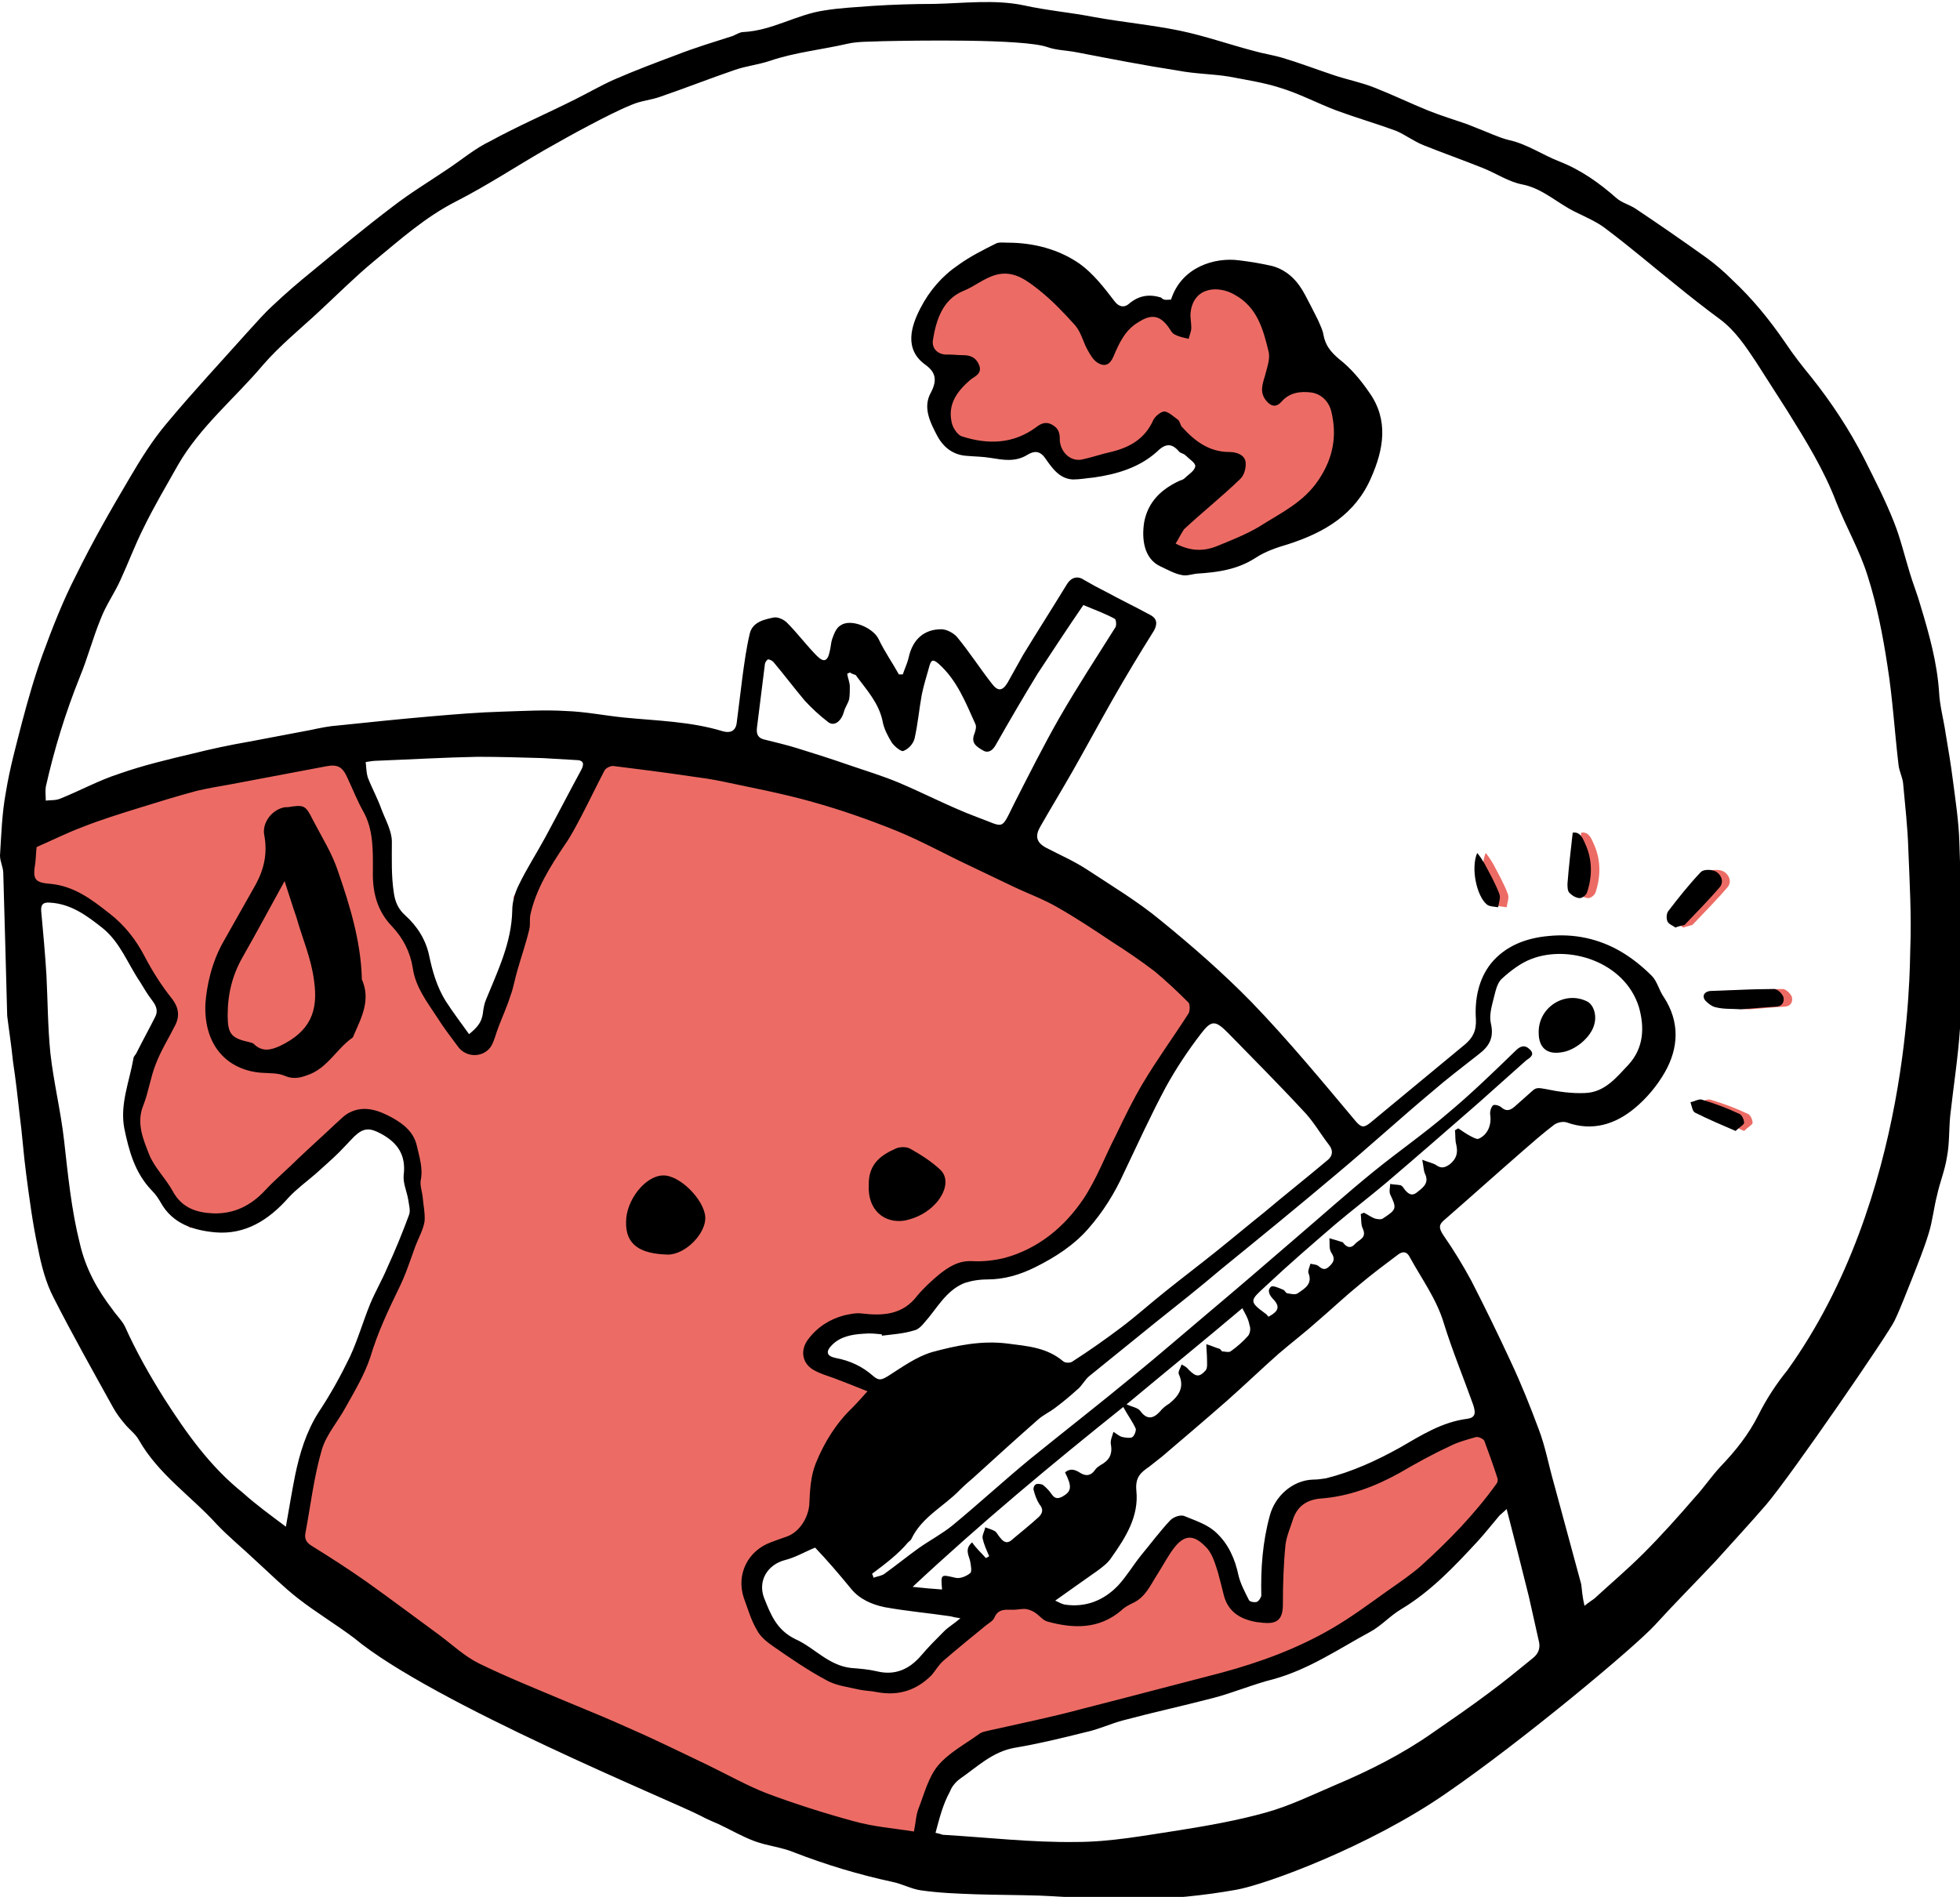 <?xml version="1.0" encoding="utf-8"?>
<!-- Generator: Adobe Illustrator 19.1.0, SVG Export Plug-In . SVG Version: 6.00 Build 0)  -->
<svg version="1.1" id="Calque_1" xmlns="http://www.w3.org/2000/svg" xmlns:xlink="http://www.w3.org/1999/xlink" x="0px" y="0px"
	 viewBox="0 0 299.6 290" style="enable-background:new 0 0 299.6 290;" xml:space="preserve">
<style type="text/css">
	.st0{fill:#EC6C65;}
</style>
<g>
	<path id="" class="st0" d="M229.2,216.7l-7.7,2.6l-13.2,6.3l-7.6,2.2l-4.4,1.3l-2.6,8v9l-4.1-0.7l-2.1-4.3l-2.3-5.8l-5.4-2l-6.7,9.7
		l-9.3,4.2l-7.5-3l-5.2,1.4l-8.1,7.6l-3.8,4.5h-6.4l-8.9-3.7l-6.8-4.8l-2.5-6.2l1.9-4.9l5.8-1.6l4.2-3.2l9.7-19.4l-6.3-4.1l-4.8-1.4
		l-0.6-2.4l5.6-3.3h8.5l2.8-2.2l5.6-5.8h5.2l6.2-2.9l6.5-5.3l3.8-5.6l4.5-10.5l6.4-11l4.1-5.2l-2.2-3.1l-17.8-14.5l-37.6-16.8
		l-33.8-6l-13.8,23.3v6.8l-3.7,11.4l-2.5,4.1l-3.7-3.1l-3.7-7.1l-2.9-6.5l-4.4-5.6v-9.9l-2.1-6.7l-2.8-6.7l-25.9,4.6l-24.2,9.1v10.5
		l5.2-1.2l7.2,2.7l6.8,7.9l3.5,6.7L19.6,167v7l3.8,6.6l5.6,7.1h7.1l6-3.6l4.5-5.5l7.5-7.2l3.7-1l4.7,4.9l0.9,6.9l0.3,5.5l-9.3,20.6
		l-6.4,11.9l-3.6,18.6l12.3,8.6l32.2,17.7l52.1,18.6l1.2-4.8l2.2-7.3l6.6-5.8l12.3-2.2l22.7-5.6l20.5-9.1l11.5-7.9l9.9-10.6l5.2-4.4
		L229.2,216.7z"/>
	<polygon id="" class="st0" points="184.7,85.8 193.2,82.5 205.3,76.1 208.1,66.1 205.6,60.3 201.3,55.3 196.6,47.1 192.3,43.2 
		186.3,41.9 181.7,43.6 180.3,48.4 178.8,47.7 175.3,46.4 172.3,48.2 169.5,50.1 165,46.2 159.8,42.2 156.3,40.8 149.6,40.8
		144.5,43.8 142.3,47.7 140.5,51.9 142.3,54.3 145.9,57.3 143,62.6 144.5,66.8 146.8,68.5 153.5,69.1 158.9,67.2 160.4,68.3
		164.1,71.9 172.3,70.6 176.8,67.4 178.4,65.7 182.9,69.3 186.1,72.4 179.6,76.7 177.9,81 177.7,84.1 181.7,85.8 	"/>
	<g>
		<path class="st0" d="M257.3,141.8c-0.4-0.3-1-0.5-1.2-0.9c-0.2-0.4-0.2-1.2,0.1-1.6c1.6-2.1,3.2-4.1,5-6c0.4-0.4,1.6-0.4,2.2-0.1
			c0.8,0.4,1.4,1.5,0.7,2.4c-1.7,2-3.6,3.9-5.4,5.8C258.4,141.5,257.9,141.6,257.3,141.8z"/>
		<path class="st0" d="M267.4,154.3c-1.5-0.1-2.6,0-3.8-0.3c-0.6-0.1-1.2-0.6-1.6-1c-0.6-0.7-0.2-1.4,0.7-1.5
			c3.3-0.1,6.5-0.3,9.8-0.3c0.5,0,1.2,0.7,1.4,1.2c0.2,0.8-0.2,1.5-1.2,1.5C270.9,154,269,154.2,267.4,154.3z"/>
		<path class="st0" d="M241.7,127.3c1.2-0.2,1.6,1,2,1.9c1,2.3,1,4.8,0.2,7.2c-0.1,0.4-0.7,0.9-1.1,0.9c-0.6,0-1.2-0.4-1.6-0.8
			c-0.3-0.3-0.3-0.9-0.3-1.4C241.1,132.5,241.4,130,241.7,127.3z"/>
		<path class="st0" d="M266.6,172.9c-2.1-0.9-4.2-1.8-6.2-2.8c-0.4-0.2-0.5-1-0.7-1.6c0.6-0.1,1.2-0.5,1.7-0.4
			c2,0.6,3.9,1.3,5.8,2.2c0.4,0.2,0.7,0.9,0.7,1.4C267.8,172,267.2,172.3,266.6,172.9z"/>
		<path class="st0" d="M227.1,130.4c0.5,0.6,0.8,1.1,1.1,1.6c0.8,1.5,1.7,3.1,2.3,4.7c0.2,0.6-0.1,1.3-0.2,2
			c-0.6-0.1-1.3-0.1-1.7-0.4C227,137,226.1,132.7,227.1,130.4z"/>
		<path d="M1.1,155.3c-0.2-7.7-0.4-14.8-0.6-21.8c0-0.9-0.5-1.8-0.5-2.7c0.2-3.2,0.3-6.5,0.9-9.7c0.6-3.7,1.6-7.3,2.5-10.8
			c0.9-3.4,1.9-6.9,3.1-10.2c1.5-4.1,3.1-8.2,5.1-12.1c2.5-5.1,5.3-10,8.2-14.9c1.7-2.9,3.5-5.8,5.7-8.4c4-4.8,8.2-9.3,12.4-14
			c1.2-1.3,2.4-2.7,3.7-3.9c2-1.9,4.1-3.7,6.2-5.4c4-3.3,8.1-6.7,12.2-9.8c2.7-2.1,5.7-3.9,8.5-5.8c2.1-1.4,4.1-3.1,6.4-4.2
			c4.2-2.3,8.6-4.2,13-6.4c2-1,3.9-2.1,5.9-3c3.2-1.4,6.4-2.6,9.6-3.8c2.8-1.1,5.8-2,8.6-2.9c0.5-0.2,1.1-0.6,1.6-0.6
			c4.4-0.2,8.2-2.7,12.4-3.3c2.4-0.4,4.9-0.5,7.4-0.7c3.1-0.2,6.3-0.3,9.4-0.3c4.5-0.1,9.2-0.7,13.6,0.2c3.6,0.8,7.2,1.1,10.8,1.8
			c4.4,0.8,8.8,1.2,13.2,2.1c3.8,0.8,7.5,2.1,11.3,3.1c1.4,0.4,2.8,0.6,4.2,1c2.7,0.8,5.3,1.8,8,2.7c2.1,0.7,4.2,1.1,6.2,1.9
			c2.8,1.1,5.5,2.4,8.2,3.5c2,0.8,4,1.4,6,2.1c0.5,0.2,1,0.4,1.5,0.6c1.6,0.6,3.2,1.4,4.8,1.8c2.8,0.6,5.2,2.3,7.8,3.3
			c3.3,1.3,6.1,3.3,8.7,5.6c0.8,0.7,2,1,2.9,1.6c3.6,2.4,7.2,4.9,10.7,7.4c1.4,1,2.8,2.2,4.1,3.5c3.1,2.9,5.7,6.1,8.1,9.6
			c1.2,1.8,2.6,3.6,4,5.3c3.1,3.9,5.8,8,8.1,12.5c1.6,3.2,3.2,6.3,4.5,9.6c1,2.5,1.6,5.1,2.4,7.7c0.5,1.7,1.2,3.4,1.7,5.2
			c1.3,4.3,2.5,8.6,2.8,13.1c0.1,2.1,0.7,4.2,1,6.3c0.4,2.4,0.8,4.7,1.1,7.1c0.4,3.1,0.9,6.3,1,9.5c0.2,5.4,0.3,10.7,0.3,16.1
			c0,4.1,0,8.3-0.2,12.4c-0.3,4.5-1,8.9-1.5,13.4c-0.2,2.1-0.1,4.3-0.5,6.3c-0.3,2-1.1,3.9-1.5,5.8c-0.5,1.9-0.7,4-1.3,5.9
			c-0.7,2.3-1.6,4.5-2.5,6.8c-0.9,2.2-1.7,4.4-2.7,6.5c-0.8,1.8-15.7,23.5-19.6,28.1c-2.5,2.9-5.1,5.7-7.7,8.6
			c-3.1,3.3-6.3,6.5-9.3,9.8c-3,3.3-20.2,17.7-32,25.8c-11.7,8.1-27.5,13.9-32,14.7c-5,0.9-10.2,1.4-15.3,1.5
			c-4.9,0.1-9.9-0.4-14.8-0.6c-3.2-0.1-6.5-0.1-9.7-0.2c-2.8-0.1-5.6-0.2-8.4-0.6c-1.5-0.2-2.9-1-4.4-1.3c-5.1-1.1-10.1-2.6-15-4.5
			c-1.9-0.8-4.1-1-6-1.7c-1.9-0.7-3.6-1.7-5.5-2.6c-0.9-0.4-1.9-0.8-2.8-1.3c-4.2-2.2-41-17.2-53-27.2c-2.8-2.1-5.8-3.9-8.5-6
			c-2.3-1.8-4.3-3.8-6.5-5.8c-2-1.9-4.1-3.6-6-5.6c-3.9-4.3-8.9-7.6-11.9-12.9c-0.5-0.9-1.5-1.6-2.2-2.5c-0.6-0.7-1.2-1.5-1.7-2.4
			c-3.1-5.6-6.2-11.1-9.1-16.8c-1.2-2.3-1.9-5-2.4-7.6c-0.8-3.7-1.3-7.5-1.8-11.3c-0.4-3-0.6-6.1-1-9.1c-0.3-2.7-0.6-5.4-1-8
			C1.7,159.5,1.3,157,1.1,155.3z M242.2,245.5c0.6-0.5,1.1-0.8,1.5-1.1c2.5-2.3,5.1-4.5,7.5-6.9c2.7-2.7,5.3-5.6,7.8-8.5
			c1.4-1.5,2.6-3.3,4-4.8c2.3-2.4,4.3-4.9,5.8-7.9c1.2-2.4,2.7-4.7,4.4-6.8c18.9-26.3,18.7-61.3,18.8-64.4
			c0.2-5.1-0.1-10.2-0.3-15.3c-0.1-3.4-0.5-6.7-0.8-10.1c-0.1-0.9-0.6-1.8-0.7-2.8c-0.6-5.1-0.9-10.2-1.7-15.2
			c-0.7-4.6-1.6-9.2-3-13.6c-1.2-3.9-3.3-7.5-4.8-11.3c-1.9-5-4.7-9.5-7.5-14c-1.6-2.5-3.2-5-4.8-7.5c-1.6-2.4-3.2-4.8-5.5-6.5
			c-2.3-1.7-4.6-3.5-6.8-5.3c-3.5-2.8-7-5.8-10.6-8.5c-1.4-1.1-3.1-1.8-4.7-2.6c-2.7-1.3-5-3.6-8.1-4.2c-2.1-0.4-4-1.7-6-2.5
			c-3-1.2-6.1-2.3-9.1-3.5c-1.5-0.6-2.8-1.6-4.2-2.2c-3-1.1-6.1-2-9.1-3.1c-2.9-1.1-5.7-2.6-8.7-3.5c-2.5-0.8-5.2-1.2-7.8-1.7
			c-2.5-0.4-5.1-0.4-7.7-0.9c-5.2-0.8-10.3-1.8-15.5-2.8c-1.5-0.3-3.1-0.3-4.5-0.8c-3.7-1.3-20.6-1-25.2-0.9c-1.8,0.1-3.7,0-5.4,0.4
			c-3.9,0.9-8,1.3-11.8,2.6c-1.8,0.6-3.7,0.8-5.4,1.4c-3.8,1.3-7.6,2.8-11.4,4.1c-1.4,0.5-2.9,0.6-4.3,1.2c-2.2,0.9-4.3,2-6.4,3.1
			c-2.3,1.2-4.6,2.5-6.9,3.8c-4.5,2.6-8.9,5.5-13.6,7.9c-4.7,2.4-8.5,5.8-12.5,9.1c-2.9,2.4-5.6,5.1-8.4,7.7c-2.9,2.7-6,5.2-8.6,8.2
			c-4.3,5.1-9.6,9.4-13,15.3c-1.8,3.2-3.7,6.4-5.3,9.7c-1.3,2.6-2.3,5.3-3.5,7.9c-0.9,2-2.2,3.8-3,5.9c-1.2,2.9-2,6-3.2,8.9
			c-2.2,5.5-3.9,11-5.2,16.8c-0.1,0.7,0,1.4,0,2.1c0.7-0.1,1.5,0,2.2-0.3c3-1.2,5.9-2.8,9-3.8c3.7-1.3,7.5-2.2,11.3-3.1
			c2.8-0.7,5.6-1.3,8.5-1.8c3.2-0.6,6.3-1.2,9.5-1.8c1.4-0.3,2.8-0.6,4.3-0.7c4.8-0.5,9.6-1,14.3-1.4c3.5-0.3,7.1-0.6,10.6-0.7
			c3.3-0.1,6.6-0.3,9.8-0.1c3,0.1,5.9,0.7,8.9,1c5.1,0.5,10.2,0.6,15.1,2.1c1.1,0.3,1.9,0,2.1-1.2c0.3-2.4,0.6-4.8,0.9-7.2
			c0.3-2.2,0.6-4.4,1.1-6.5c0.4-1.8,2.2-2.2,3.7-2.5c0.6-0.1,1.5,0.3,2,0.8c1.6,1.6,3,3.5,4.6,5.1c1,1,1.6,0.8,1.9-0.6
			c0.2-0.7,0.2-1.4,0.4-2c0.3-0.8,0.6-1.7,1.3-2.1c1.6-1.1,5,0.4,5.8,2.1c0.9,1.9,2.1,3.6,3.1,5.4c0.2,0,0.4,0,0.6,0
			c0.3-0.9,0.7-1.7,0.9-2.6c0.6-2.7,2.3-4.3,5-4.3c0.8,0,1.9,0.6,2.4,1.2c1.9,2.3,3.5,4.8,5.3,7.1c0.9,1.2,1.6,1.2,2.4-0.1
			c0.8-1.4,1.6-2.9,2.4-4.3c2.2-3.6,4.5-7.2,6.7-10.8c0.6-1,1.6-1.3,2.5-0.7c1.2,0.7,2.3,1.3,3.5,1.9c2.2,1.2,4.5,2.3,6.7,3.5
			c1,0.5,1.2,1.3,0.6,2.4c-2.2,3.5-4.3,7-6.3,10.5c-2.1,3.7-4.1,7.4-6.2,11.1c-1.6,2.8-3.3,5.6-4.9,8.4c-0.8,1.4-0.6,2.4,0.9,3.2
			c2.1,1.1,4.2,2,6.2,3.3c3.8,2.5,7.8,4.9,11.3,7.8c4.8,3.9,9.6,8.1,13.9,12.5c5.6,5.8,10.8,12.1,16,18.3c0.8,0.9,1.2,0.9,2.1,0.2
			c4.8-4,9.7-8,14.5-12c1.2-1,1.8-2.1,1.7-3.9c-0.2-3,0.4-6.1,2.3-8.5c2.2-2.7,5.4-3.9,8.8-4.2c3.9-0.4,7.7,0.4,11.1,2.4
			c1.7,1,3.3,2.3,4.7,3.7c0.8,0.8,1.1,2.2,1.8,3.2c2.5,3.8,2.3,7.8,0.2,11.5c-1.2,2.1-2.8,4-4.6,5.5c-3,2.5-6.5,3.6-10.4,2.2
			c-0.6-0.2-1.5,0-2,0.4c-1.7,1.3-3.3,2.7-4.9,4.1c-3.9,3.4-7.8,6.9-11.7,10.3c-1,0.8-1,1.3-0.3,2.4c1.6,2.3,3,4.6,4.3,7
			c2.1,4.1,4.1,8.2,6,12.3c1.6,3.4,3,6.9,4.3,10.4c1,2.6,1.5,5.4,2.3,8.2c1.4,5.2,2.8,10.3,4.2,15.5
			C241.8,243.1,241.9,244.2,242.2,245.5z M139.7,280c0.3-1.4,0.3-2.5,0.7-3.5c0.9-2.3,1.5-4.8,3-6.6c1.7-2,4.2-3.3,6.4-4.9
			c0.3-0.2,0.8-0.3,1.2-0.4c4.9-1.1,9.8-2.1,14.6-3.4c7.1-1.8,14.2-3.7,21.2-5.5c5.9-1.6,11.6-3.7,16.9-6.8c2.9-1.7,5.6-3.7,8.4-5.7
			c1.7-1.2,3.5-2.4,5.1-3.8c4.2-3.8,8.2-7.9,11.5-12.5c0.2-0.2,0.3-0.6,0.2-0.9c-0.6-1.9-1.3-3.8-2-5.7c-0.1-0.3-0.9-0.7-1.3-0.6
			c-1.4,0.4-2.9,0.8-4.2,1.5c-2.6,1.2-5.1,2.6-7.5,4c-3.8,2.1-7.8,3.6-12.1,3.9c-2,0.2-3.4,1.1-4.1,3c-0.4,1.3-1,2.6-1.2,4
			c-0.3,3-0.4,6.1-0.4,9.1c0,2.2-0.7,3.1-2.9,2.9c-0.3,0-0.7-0.1-1-0.1c-2.5-0.4-4.4-1.5-5.1-4c-0.3-1.2-0.6-2.4-0.9-3.5
			c-0.4-1.3-0.8-2.7-1.6-3.7c-1.8-2-3.3-2.5-5.1-0.2c-1,1.3-1.7,2.7-2.6,4.1c-1.1,1.7-1.8,3.5-3.8,4.4c-0.6,0.3-1.2,0.6-1.7,1.1
			c-3.4,2.9-7.3,2.8-11.3,1.7c-0.7-0.2-1.2-0.9-1.8-1.3c-0.4-0.3-0.9-0.5-1.4-0.6c-0.6-0.1-1.3,0.1-2,0.1c-1.2,0-2.3-0.2-2.9,1.2
			c-0.2,0.5-0.8,0.8-1.3,1.2c-2.2,1.8-4.3,3.5-6.5,5.4c-0.7,0.6-1.2,1.5-1.8,2.2c-2.3,2.3-5,3.2-8.3,2.6c-0.9-0.2-1.9-0.2-2.8-0.4
			c-1.7-0.4-3.6-0.6-5.1-1.5c-2.8-1.5-5.4-3.3-8-5.1c-1-0.7-2-1.5-2.5-2.5c-0.9-1.5-1.4-3.3-2-4.9c-1.2-3.6,0.6-7.2,4.1-8.5
			c0.8-0.3,1.6-0.6,2.5-0.9c1.9-0.7,3.2-2.8,3.4-4.8c0.1-2.2,0.2-4.4,1-6.4c1.3-3.2,3.1-6.1,5.6-8.5c0.7-0.7,1.3-1.4,2.3-2.5
			c-2-0.8-3.5-1.4-5.1-2c-1.1-0.4-2.2-0.7-3.2-1.3c-1.7-1-2-3-0.8-4.6c1.4-1.9,3.3-3.1,5.5-3.7c0.9-0.2,1.8-0.4,2.7-0.3
			c3.3,0.4,6.3,0.2,8.5-2.7c1-1.2,2.2-2.3,3.4-3.3c1.4-1.1,2.9-2.1,5-2c1.6,0.1,3.4-0.1,5-0.5c5.1-1.4,9.1-4.7,12-9
			c2-3,3.3-6.5,5-9.8c1.3-2.7,2.6-5.4,4.1-7.9c2.2-3.7,4.7-7.1,7-10.7c0.2-0.4,0.2-1.3,0-1.6c-1.7-1.7-3.4-3.3-5.2-4.8
			c-2.1-1.6-4.3-3.1-6.5-4.5c-2.7-1.8-5.4-3.6-8.2-5.2c-2.2-1.3-4.7-2.2-7-3.3c-2.3-1.1-4.6-2.2-6.9-3.3c-3.6-1.7-7.2-3.7-10.9-5.2
			c-4.2-1.7-8.5-3.2-12.8-4.4c-4.6-1.3-9.4-2.2-14.1-3.2c-1.5-0.3-2.9-0.5-4.4-0.7c-4-0.6-8-1.1-12-1.6c-0.4,0-1.1,0.3-1.3,0.7
			c-1.2,2.3-2.3,4.6-3.5,6.9c-0.8,1.5-1.6,3.1-2.6,4.5c-2.2,3.3-4.3,6.6-5.2,10.5c-0.2,0.8,0,1.6-0.2,2.4c-0.5,2.1-1.2,4.1-1.8,6.2
			c-0.4,1.3-0.6,2.7-1.1,4c-0.5,1.6-1.2,3.1-1.8,4.7c-0.4,1-0.6,2-1.1,2.9c-1.1,1.8-3.8,1.9-5.1,0.1c-1.1-1.5-2.2-2.9-3.2-4.5
			c-1.5-2.3-3.3-4.6-3.7-7.5c-0.4-2.5-1.5-4.6-3.2-6.4c-2.3-2.4-3-5.3-2.9-8.6c0-3,0.1-6.2-1.5-9c-0.9-1.6-1.6-3.4-2.4-5.1
			c-0.8-1.8-1.6-2.1-3.5-1.7c-4.8,0.9-9.5,1.8-14.3,2.7c-1.7,0.3-3.5,0.6-5.2,1c-3,0.8-5.9,1.7-8.8,2.6c-2.9,0.9-5.8,1.8-8.6,2.9
			c-2.4,0.9-4.6,2-7.1,3.1c-0.1,0.7-0.1,1.5-0.2,2.4c-0.4,2.4-0.2,3,2.1,3.2c3.8,0.3,6.5,2.4,9.3,4.6c2.3,1.8,4,4,5.3,6.5
			c1.2,2.3,2.6,4.5,4.2,6.5c1,1.3,1.2,2.6,0.5,4c-1,2-2.2,3.9-3,6c-0.8,2-1.1,4.3-1.9,6.3c-1.1,2.7,0,5.2,0.9,7.5
			c0.8,2,2.5,3.6,3.6,5.6c1.4,2.6,3.7,3.3,6.2,3.4c3.2,0.1,5.8-1.2,8-3.6c1.6-1.7,3.4-3.2,5-4.8c1.9-1.8,3.8-3.5,5.7-5.3
			c0.7-0.6,1.3-1.3,2.1-1.7c2.3-1.2,4.6-0.3,6.6,0.8c1.6,0.9,3.2,2.1,3.7,4.2c0.4,1.8,1,3.5,0.6,5.4c-0.1,0.8,0.2,1.6,0.3,2.4
			c0.1,1.3,0.4,2.6,0.3,3.8c-0.2,1.3-0.9,2.5-1.4,3.8c-0.8,2.2-1.5,4.4-2.5,6.4c-1.7,3.5-3.3,6.9-4.4,10.6c-0.9,2.7-2.4,5.2-3.8,7.7
			c-1.2,2.2-2.9,4.1-3.6,6.4c-1.2,4.1-1.7,8.4-2.5,12.7c-0.2,0.9,0.1,1.5,0.9,2c2.9,1.8,5.7,3.6,8.4,5.5c3.8,2.7,7.5,5.5,11.2,8.2
			c2,1.5,3.8,3.2,6,4.3c4.3,2.1,8.8,3.9,13.3,5.8c3.4,1.4,6.8,2.8,10.1,4.3c3.9,1.7,7.7,3.6,11.5,5.4c3.1,1.5,6.1,3.2,9.2,4.4
			c4.3,1.6,8.7,3,13.1,4.2C133.6,279.3,136.6,279.5,139.7,280z M43.7,233.4c0.5-2.8,0.9-5.3,1.4-7.8c0.7-3.4,1.7-6.7,3.6-9.7
			c1.8-2.7,3.4-5.6,4.8-8.5c1.2-2.6,2-5.4,3.1-8.1c0.8-1.9,1.8-3.6,2.6-5.5c1.2-2.6,2.3-5.3,3.3-8c0.3-0.7,0-1.6-0.1-2.4
			c-0.2-1.2-0.8-2.5-0.7-3.7c0.4-3.1-0.9-5-3.5-6.4c-1.7-0.9-2.6-0.9-4,0.4c-0.8,0.8-1.5,1.6-2.3,2.4c-1.2,1.2-2.5,2.3-3.7,3.4
			c-1.4,1.2-2.9,2.3-4.1,3.6c-3,3.4-6.6,5.7-11.2,5.3c-3.3-0.3-6.5-1.3-8.3-4.5c-0.4-0.7-0.8-1.3-1.4-1.9c-2.6-2.7-3.5-6.1-4.2-9.5
			c-0.7-3.7,0.8-7.2,1.4-10.7c0-0.3,0.4-0.6,0.5-0.9c0.9-1.8,1.9-3.6,2.8-5.4c0.5-0.9,0.2-1.7-0.4-2.5c-0.7-0.9-1.3-1.9-1.9-2.9
			c-1.9-2.8-3-6-5.7-8.2c-2.4-1.9-4.8-3.7-8-3.9c-1-0.1-1.5,0.2-1.4,1.3c0.3,3.3,0.6,6.5,0.8,9.8c0.2,4,0.2,7.9,0.6,11.9
			c0.5,4.5,1.6,8.9,2.1,13.4c0.6,5.3,1.1,10.5,2.4,15.7c0.9,3.9,2.7,7.1,5,10.1c0.6,0.9,1.4,1.6,1.9,2.6c1.7,3.8,3.8,7.5,6,11
			c3.4,5.3,7,10.4,12,14.4C39.1,230,41.3,231.6,43.7,233.4z M143,280.2c0.5,0.1,0.8,0.2,1.1,0.3c6.8,0.4,13.6,1.2,20.4,1.1
			c5.3,0,10.5-1,15.8-1.8c4.4-0.7,8.9-1.5,13.2-2.7c3.6-1,7.1-2.7,10.6-4.2c5.2-2.2,10.2-4.7,14.9-8c2.9-2,5.8-4,8.6-6.1
			c2.3-1.7,4.5-3.5,6.7-5.3c0.9-0.7,1.2-1.6,0.9-2.7c-0.5-2.2-1-4.5-1.5-6.7c-1.1-4.4-2.2-8.8-3.4-13.4c-0.5,0.5-0.8,0.7-1.1,1
			c-1.1,1.3-2.2,2.7-3.3,3.9c-3.6,3.9-7.2,7.7-11.7,10.4c-1.7,1-3.1,2.6-4.8,3.5c-4.8,2.6-9.3,5.7-14.7,7.2
			c-3.2,0.8-6.2,2.1-9.3,2.9c-4.6,1.2-9.2,2.2-13.7,3.4c-1.9,0.5-3.8,1.4-5.7,1.8c-3.6,0.9-7.3,1.8-10.9,2.4
			c-3.4,0.6-5.7,2.9-8.3,4.7c-0.7,0.5-1.3,1.2-1.6,2C144.1,275.9,143.6,278,143,280.2z M134.8,204.2c0-0.1,0-0.1,0-0.2
			c-0.9-0.1-1.8-0.2-2.8-0.1c-1.7,0.1-3.5,0.4-4.8,1.7c-1,1-0.9,1.7,0.5,2c2.2,0.4,4.1,1.3,5.7,2.7c0.9,0.8,1.3,0.7,2.3,0.1
			c2.2-1.4,4.4-3,6.8-3.7c3.7-1,7.5-1.8,11.5-1.3c3.1,0.4,6,0.6,8.5,2.7c0.3,0.3,1.2,0.3,1.5,0c2.5-1.6,4.9-3.3,7.3-5.1
			c2.4-1.8,4.6-3.8,7-5.7c2.5-2,5-3.9,7.5-5.9c2.5-2,5-4.1,7.5-6.1c3.2-2.7,6.5-5.3,9.7-8c0.7-0.6,0.8-1.4,0.2-2.2
			c-1.4-1.8-2.5-3.8-4.1-5.4c-3.7-4-7.6-7.9-11.4-11.8c-1.9-1.9-2.5-2-4.1,0.1c-2,2.6-3.8,5.3-5.4,8.2c-2.3,4.3-4.3,8.7-6.4,13.1
			c-1.4,3.1-3.2,6-5.5,8.6c-2.2,2.5-5,4.3-8,5.8c-2.4,1.2-4.8,1.9-7.4,1.9c-1.2,0-2.5,0.2-3.6,0.6c-2.8,1.2-4.1,3.9-6,6
			c-0.4,0.5-1,1.1-1.6,1.2C138.1,203.9,136.4,204,134.8,204.2z M161.3,244.7c0.6,0.3,1,0.5,1.4,0.6c3.2,0.5,6-0.6,8.2-2.9
			c1.3-1.4,2.3-3.1,3.5-4.6c1.5-1.8,2.9-3.7,4.5-5.4c0.5-0.5,1.6-0.9,2.2-0.6c1.7,0.7,3.6,1.3,4.9,2.6c1.8,1.7,2.8,4,3.3,6.4
			c0.3,1.3,1,2.6,1.6,3.8c0.1,0.3,0.9,0.4,1.2,0.3c0.3-0.1,0.7-0.7,0.7-1c-0.1-4.1,0.2-8.2,1.3-12.2c0.8-3,3.5-5.4,6.6-5.5
			c0.7,0,1.4-0.1,2-0.2c4-1,7.7-2.7,11.3-4.7c3.3-1.9,6.4-3.9,10.3-4.4c1.4-0.2,1.2-1.1,0.9-2.1c-1.5-4.2-3.2-8.3-4.5-12.5
			c-1.1-3.7-3.4-6.8-5.2-10.1c-0.4-0.8-1-1-1.8-0.4c-2,1.5-4,3-5.9,4.6c-2.1,1.7-4.1,3.6-6.2,5.4c-2,1.8-4.1,3.4-6.2,5.2
			c-2.6,2.3-5.2,4.8-7.8,7.1c-3.3,2.9-6.6,5.7-10,8.6c-0.6,0.5-1.3,1-1.9,1.5c-1.3,0.9-2.2,1.6-2,3.7c0.4,3.9-1.6,7.1-3.8,10.2
			c-0.5,0.8-1.3,1.4-2.1,2C165.8,241.5,163.7,243,161.3,244.7z M133.3,240.6c0.1,0.2,0.2,0.4,0.2,0.6c0.6-0.2,1.3-0.3,1.7-0.6
			c1.8-1.3,3.4-2.6,5.2-3.9c1.7-1.2,3.6-2.2,5.2-3.5c4-3.3,7.8-6.8,11.8-10.1c5.3-4.3,10.7-8.5,15.9-12.8c3.8-3.1,7.6-6.4,11.4-9.6
			c4.4-3.7,8.7-7.4,13.1-11.2c4.1-3.5,8.1-7.1,12.3-10.5c3.7-3,7.6-5.7,11.2-8.8c3.6-3,7-6.3,10.4-9.6c0.7-0.7,1.4-0.9,2.1-0.2
			c0.9,0.8,0.1,1.3-0.5,1.7c-2.5,2.2-4.9,4.4-7.4,6.6c-4.7,4.1-9.4,8.2-14.1,12.2c-2.5,2.1-5.1,4.1-7.6,6.2
			c-3.6,3.1-7.2,6.2-10.6,9.4c-2.5,2.3-2.8,2.4-0.2,4.3c0.2,0.1,0.3,0.3,0.5,0.5c1.5-0.8,1.8-1.5,0.8-2.6c-0.6-0.6-1.1-1.4-0.4-2
			c0.3-0.2,1.2,0.2,1.9,0.5c0.2,0.1,0.3,0.4,0.5,0.5c0.6,0.1,1.3,0.3,1.7,0c1-0.7,2.3-1.4,1.6-3.1c-0.1-0.4,0.2-0.9,0.3-1.4
			c0.4,0.1,1,0.1,1.3,0.4c0.7,0.6,1.1,0.5,1.7-0.1c0.6-0.6,0.8-1.1,0.2-2c-0.4-0.6-0.2-1.5-0.3-2.2c0.7,0.2,1.4,0.4,2,0.6
			c0.1,0,0.1,0.1,0.2,0.2c0.5,0.6,1.1,0.8,1.7,0.1c0.6-0.7,1.9-0.9,1.2-2.4c-0.3-0.6-0.2-1.5-0.3-2.2c0.2-0.1,0.3-0.1,0.5-0.2
			c0.6,0.3,1.1,0.7,1.7,0.9c0.4,0.1,1,0.2,1.3-0.1c2-1.3,2-1.5,1-3.6c-0.2-0.5,0-1.1,0-1.6c0.5,0.1,1.1,0.1,1.6,0.2
			c0.2,0.1,0.4,0.3,0.5,0.5c0.6,0.8,1.2,1.3,2.1,0.5c0.9-0.7,1.8-1.4,1.1-2.8c-0.2-0.5-0.2-1.1-0.4-2.1c1,0.4,1.6,0.5,2.1,0.8
			c0.8,0.6,1.4,0.4,2.1-0.1c1-0.8,1.3-1.7,1-3c-0.2-0.7-0.1-1.4-0.2-2.2c0.2-0.1,0.3-0.2,0.5-0.3c0.6,0.4,1.3,0.9,1.9,1.2
			c0.4,0.2,0.9,0.5,1.2,0.4c1.4-0.6,2-2.1,1.8-3.6c-0.1-0.5,0.1-1.2,0.4-1.5c0.2-0.2,1,0,1.3,0.3c0.8,0.7,1.4,0.4,2-0.1
			c0.9-0.8,1.8-1.6,2.7-2.4c0.7-0.7,1.3-0.4,2.1-0.3c1.9,0.4,4,0.7,6,0.6c3-0.1,4.8-2.4,6.6-4.3c2.4-2.6,2.5-5.8,1.6-8.9
			c-2.2-6.9-10.7-9.5-16.4-7.3c-1.6,0.6-3.2,1.8-4.5,3c-0.8,0.7-1,2-1.3,3.1c-0.3,1.2-0.7,2.6-0.4,3.8c0.5,2.2-0.3,3.5-1.9,4.7
			c-2.4,1.9-4.8,3.7-7.1,5.7c-4.9,4.1-9.6,8.4-14.5,12.5c-5.8,4.9-11.8,9.8-17.7,14.6c-3.3,2.8-6.7,5.5-10.1,8.2
			c-3.3,2.7-6.7,5.4-10,8.1c-0.8,0.6-1.2,1.6-2,2.2c-1.1,1-2.2,1.9-3.4,2.8c-0.8,0.6-1.7,1-2.5,1.7c-3.3,2.9-6.6,5.9-9.9,8.9
			c-0.7,0.6-1.4,1.2-2.1,1.9c-2.4,2.5-5.8,4.1-7.4,7.5c-0.1,0.2-0.3,0.3-0.5,0.5C137.3,237.6,135.3,239.1,133.3,240.6z M71.7,158.1
			c1.1-0.9,1.9-1.7,2.1-3.1c0.1-0.8,0.2-1.5,0.5-2.2c1.8-4.4,3.9-8.7,4-13.6c0-1.3,0.4-2.7,1-3.9c1.2-2.5,2.7-4.8,4-7.2
			c1.9-3.5,3.7-7,5.6-10.5c0.5-1,0.1-1.4-0.8-1.4c-1.7-0.1-3.4-0.2-5.1-0.3c-3.3-0.1-6.7-0.2-10-0.2c-5.1,0.1-10.2,0.4-15.3,0.6
			c-0.6,0-1.1,0.1-1.8,0.2c0.1,0.9,0.1,1.6,0.3,2.3c0.6,1.6,1.5,3.2,2.1,4.9c0.6,1.6,1.6,3.3,1.6,5c0,2.6-0.1,5.2,0.3,7.8
			c0.2,1.4,0.7,2.5,1.7,3.4c1.9,1.7,3.2,3.8,3.7,6.2c0.5,2.4,1.2,4.8,2.5,6.9C69.2,154.7,70.4,156.3,71.7,158.1z M129.9,102.8
			c-0.1,0.1-0.2,0.1-0.4,0.2c0.1,0.7,0.4,1.3,0.4,2c0,0.6,0,1.3-0.1,1.9c-0.2,0.7-0.6,1.2-0.8,1.9c-0.4,1.5-1.5,2.3-2.4,1.6
			c-1.3-1-2.5-2.1-3.6-3.3c-1.6-1.9-3.1-3.9-4.7-5.8c-0.2-0.3-0.7-0.5-0.9-0.5c-0.2,0.1-0.5,0.5-0.5,0.9c-0.4,3.2-0.8,6.4-1.2,9.6
			c-0.1,1,0.2,1.6,1.3,1.8c1.6,0.4,3.3,0.8,4.9,1.3c2.6,0.8,5.1,1.6,7.7,2.5c2.6,0.9,5.3,1.7,7.9,2.8c4,1.7,7.8,3.7,11.8,5.2
			c4.4,1.6,3.6,2.2,5.8-2.2c2.2-4.3,4.4-8.7,6.8-12.9c2.7-4.7,5.7-9.3,8.6-13.9c0.2-0.3,0.1-1.2-0.1-1.3c-1.5-0.8-3.1-1.4-4.8-2.1
			c-2.4,3.5-4.7,7-7,10.5c-2.2,3.6-4.3,7.2-6.4,10.9c-0.5,0.9-1.2,1.3-2,0.8c-0.8-0.5-1.8-1-1.3-2.4c0.2-0.5,0.4-1.2,0.2-1.6
			c-1.5-3.3-2.8-6.7-5.6-9.2c-0.7-0.6-1.1-0.8-1.4,0.2c-0.4,1.5-0.9,3-1.2,4.5c-0.4,2.2-0.6,4.5-1.1,6.7c-0.2,0.8-0.9,1.6-1.7,1.9
			c-0.3,0.2-1.4-0.7-1.8-1.3c-0.6-1-1.2-2.1-1.4-3.3c-0.6-2.8-2.5-4.8-4.1-7C130.5,103.1,130.2,103,129.9,102.8z M124.6,236.6
			c-1.5,0.6-3,1.5-4.6,1.9c-2.7,0.7-4.2,3.2-3.2,5.8c1,2.5,1.9,4.9,4.8,6.3c2.9,1.3,5,4,8.5,4.4c1.3,0.1,2.6,0.2,3.9,0.5
			c2.8,0.7,5-0.3,6.8-2.4c1.1-1.3,2.3-2.5,3.5-3.7c0.7-0.7,1.6-1.2,2.5-2c-0.7-0.1-1.1-0.2-1.5-0.3c-3.4-0.5-6.8-0.8-10.1-1.4
			c-1.9-0.4-3.8-1.2-5.1-2.8C128.3,240.7,126.5,238.6,124.6,236.6z M150.7,238.2c0.2-0.1,0.4-0.2,0.5-0.3c-0.4-0.9-0.8-1.8-1-2.7
			c-0.1-0.5,0.3-1.1,0.4-1.7c0.5,0.2,1,0.3,1.5,0.6c0.3,0.2,0.5,0.7,0.8,1c0.6,0.8,1.2,0.9,1.9,0.2c1.3-1.1,2.7-2.2,4-3.4
			c0.6-0.6,0.7-1.2,0.1-1.9c-0.4-0.6-0.7-1.4-0.9-2.2c-0.1-0.3,0.1-0.8,0.4-0.9c0.3-0.1,0.8,0,1,0.1c0.5,0.4,1,0.9,1.4,1.5
			c0.5,0.7,1,0.6,1.6,0.3c1.4-0.8,1.5-1.5,0.4-3.7c0.7-0.6,1.4-0.5,2.2,0c0.9,0.6,1.7,0.6,2.4-0.4c0.2-0.3,0.5-0.5,0.8-0.7
			c1.3-0.7,1.9-1.6,1.6-3.2c-0.1-0.6,0.2-1.2,0.4-1.9c0.5,0.3,0.9,0.7,1.4,0.8c0.5,0.1,1.2,0.2,1.5,0c0.3-0.2,0.6-1,0.5-1.3
			c-0.5-1.1-1.2-2-1.9-3.3c-11,8.8-21.7,17.7-32.2,27.5c1.8,0.2,3.1,0.3,4.5,0.4c-0.2-2.4-0.2-2.3,2-1.8c0.7,0.2,1.7-0.2,2.3-0.7
			c0.3-0.2,0.1-1.2,0-1.8c-0.2-0.9-0.9-1.9,0.3-2.9C149.2,236.7,150,237.4,150.7,238.2z M189.9,200c-5.8,4.9-11.7,9.7-17.7,14.7
			c0.9,0.4,1.7,0.5,2.1,1c1,1.4,2,1.2,3,0.1c0.4-0.5,0.9-0.9,1.4-1.2c1.5-1.2,2.4-2.5,1.5-4.5c-0.2-0.4,0.3-1,0.4-1.5
			c0.4,0.2,0.8,0.4,1.1,0.8c1.1,1.1,1.6,1.2,2.6,0.1c0.3-0.4,0.2-1.1,0.2-1.7c0-0.8-0.1-1.5-0.1-2.3c0.7,0.2,1.3,0.5,2,0.7
			c0.2,0.1,0.3,0.3,0.4,0.4c0.4,0,1,0.2,1.3,0c1-0.7,1.9-1.5,2.7-2.4c0.3-0.4,0.4-1.1,0.2-1.6C190.8,201.5,190.3,200.8,189.9,200z"
			/>
		<path d="M179,45.8c1.6-5,6.7-6.5,10.4-6c1.7,0.2,3.5,0.5,5.2,0.9c2.3,0.7,3.8,2.3,4.9,4.4c0.7,1.3,1.3,2.5,2,3.9
			c0.3,0.7,0.7,1.5,0.8,2.2c0.3,1.6,1.1,2.6,2.4,3.7c1.8,1.4,3.3,3.2,4.6,5.1c3,4.2,2.2,8.7,0.3,13c-2.4,5.6-7.1,8.4-12.7,10.2
			c-1.7,0.5-3.5,1.1-5,2.1c-2.8,1.8-5.8,2.2-9,2.4c-0.8,0.1-1.6,0.4-2.3,0.2c-1.1-0.2-2.1-0.8-3.2-1.3c-2.6-1.2-2.9-4.3-2.5-6.8
			c0.6-3.1,2.6-5,5.4-6.3c0.3-0.1,0.6-0.2,0.8-0.4c0.6-0.6,1.5-1.1,1.6-1.8c0.1-0.5-0.9-1.1-1.5-1.7c-0.3-0.3-0.8-0.3-1-0.6
			c-1.2-1.4-2.2-1.1-3.4,0.1c-2.7,2.4-6.1,3.4-9.6,3.9c-1.1,0.1-2.1,0.3-3.2,0.3c-2.1-0.1-3.2-1.8-4.2-3.2c-0.8-1.2-1.7-1.2-2.7-0.6
			c-1.9,1.2-3.8,0.8-5.7,0.5c-1.2-0.2-2.4-0.2-3.5-0.3c-2.1-0.1-3.6-1.2-4.6-3c-1.1-2.1-2.3-4.4-1-6.7c1-1.9,0.7-3.1-0.8-4.2
			c-3.4-2.4-2.2-6-0.8-8.7c1.4-2.7,3.3-4.9,5.8-6.6c1.8-1.3,3.8-2.3,5.8-3.3c0.5-0.2,1.1-0.1,1.7-0.1c4,0,7.8,1,11,3.2
			c2.1,1.5,3.8,3.7,5.4,5.8c0.7,0.9,1.5,0.9,2.1,0.4c1.5-1.3,3.1-1.6,5-1C177.9,46,178.5,45.8,179,45.8z M179.7,83.1
			c2.3,1.2,4.3,1.2,6.3,0.4c2.2-0.9,4.5-1.8,6.5-3c3.3-2.1,6.8-3.7,9.1-7.2c2.2-3.3,2.8-6.7,1.9-10.4c-0.4-1.6-1.6-2.7-3.1-2.9
			c-1.6-0.2-3.3,0-4.5,1.4c-0.8,0.9-1.6,0.8-2.4-0.2c-1-1.3-0.5-2.5-0.1-3.9c0.3-1.2,0.8-2.5,0.5-3.6c-0.8-3.3-1.7-6.7-5.1-8.6
			c-2.5-1.5-6.3-1.3-6.8,2.6c-0.1,0.8,0.1,1.6,0.1,2.4c0,0.6-0.3,1.2-0.4,1.7c-0.8-0.2-1.5-0.3-2.2-0.7c-0.4-0.2-0.6-0.7-0.9-1.1
			c-1.3-1.8-2.6-2-4.5-0.8c-2.1,1.2-3,3.2-3.9,5.3c-0.5,1.2-1.3,1.7-2.5,0.9c-0.6-0.4-1-1.1-1.4-1.8c-0.7-1.2-1-2.7-1.9-3.8
			c-1.7-1.9-3.5-3.8-5.5-5.4c-1.9-1.5-3.9-3.1-6.6-2.4c-1.9,0.5-3.3,1.8-5.1,2.5c-3.1,1.3-4.1,4.4-4.6,7.5c-0.2,1.4,0.9,2.3,2.3,2.2
			c0.8,0,1.6,0.1,2.4,0.1c1.2,0,2,0.5,2.4,1.6c0.4,1.2-0.6,1.6-1.3,2.1c-2.1,1.8-3.6,3.8-2.9,6.7c0.2,0.8,0.9,1.8,1.5,2
			c4,1.3,7.9,1.2,11.4-1.4c0.9-0.7,1.7-0.9,2.7-0.2c0.9,0.6,0.9,1.5,0.9,2.3c0.2,1.9,1.8,3.3,3.6,2.8c1.4-0.3,2.8-0.8,4.2-1.1
			c2.9-0.7,5.2-2,6.5-4.9c0.3-0.6,1.2-1.3,1.7-1.3c0.7,0.1,1.4,0.8,2.1,1.3c0.3,0.3,0.3,0.8,0.6,1.1c1.9,2.1,4.1,3.8,7.2,3.8
			c1.1,0,2.3,0.4,2.5,1.5c0.1,0.9-0.2,2.1-0.9,2.7c-2.7,2.6-5.7,5-8.5,7.6C180.4,81.8,180.1,82.5,179.7,83.1z"/>
		<path d="M256.1,141.8c-0.4-0.3-1-0.5-1.2-0.9c-0.2-0.4-0.2-1.2,0.1-1.6c1.6-2.1,3.2-4.1,5-6c0.4-0.4,1.6-0.4,2.2-0.1
			c0.8,0.4,1.4,1.5,0.7,2.4c-1.7,2-3.6,3.9-5.4,5.8C257.1,141.5,256.6,141.6,256.1,141.8z"/>
		<path d="M266.1,154.3c-1.5-0.1-2.6,0-3.8-0.3c-0.6-0.1-1.2-0.6-1.6-1c-0.6-0.7-0.2-1.4,0.7-1.5c3.3-0.1,6.5-0.3,9.8-0.3
			c0.5,0,1.2,0.7,1.4,1.2c0.2,0.8-0.2,1.5-1.2,1.5C269.6,154,267.7,154.2,266.1,154.3z"/>
		<path d="M240.4,127.3c1.2-0.2,1.6,1,2,1.9c1,2.3,1,4.8,0.2,7.2c-0.1,0.4-0.7,0.9-1.1,0.9c-0.6,0-1.2-0.4-1.6-0.8
			c-0.3-0.3-0.3-0.9-0.3-1.4C239.8,132.5,240.1,130,240.4,127.3z"/>
		<path d="M265.3,172.9c-2.1-0.9-4.2-1.8-6.2-2.8c-0.4-0.2-0.5-1-0.7-1.6c0.6-0.1,1.2-0.5,1.7-0.4c2,0.6,3.9,1.3,5.8,2.2
			c0.4,0.2,0.7,0.9,0.7,1.4C266.5,172,265.9,172.3,265.3,172.9z"/>
		<path d="M225.8,130.4c0.5,0.6,0.8,1.1,1.1,1.6c0.8,1.5,1.7,3.1,2.3,4.7c0.2,0.6-0.1,1.3-0.2,2c-0.6-0.1-1.3-0.1-1.7-0.4
			C225.7,137,224.8,132.7,225.8,130.4z"/>
		<path d="M31.4,153.4c0.2-2.6,0.9-6.3,2.9-9.7c1.6-2.8,3.2-5.7,4.8-8.5c1.3-2.4,1.8-4.8,1.3-7.5c-0.4-1.9,1.2-4,3.2-4.3
			c0.1,0,0.3,0,0.4,0c2.5-0.4,2.7-0.3,3.8,1.9c1.4,2.7,3,5.2,3.9,8c1.8,5.2,3.4,10.5,3.6,16c0,0.1,0,0.3,0,0.4
			c1.4,3.1,0,5.8-1.2,8.5c-0.1,0.2-0.1,0.4-0.3,0.5c-2.4,1.7-3.8,4.7-6.9,5.7c-1.1,0.4-2.1,0.6-3.3,0.1c-1.1-0.5-2.4-0.4-3.7-0.5
			C34.9,163.6,31.1,160,31.4,153.4z M43.5,134.7c-2.3,4.2-4.3,7.9-6.4,11.6c-1.6,2.8-2.3,5.7-2.3,8.9c0,2.8,0.5,3.5,3.2,4.1
			c0.3,0.1,0.6,0.1,0.8,0.3c1.3,1.3,2.7,0.9,4,0.3c4.6-2.2,5.9-5.3,5.2-10c-0.4-3.3-1.8-6.5-2.7-9.7
			C44.7,138.5,44.2,136.8,43.5,134.7z"/>
		<path d="M95.7,186.8c0-3.3,2.9-7,5.6-7.1c2.6-0.1,6.3,3.7,6.5,6.3c0.2,2.5-3,5.8-5.7,5.8C98,191.7,95.6,190.4,95.7,186.8z"/>
		<path d="M132.8,181.2c-0.1-3.4,2.1-4.7,4.1-5.6c0.6-0.3,1.7-0.3,2.2,0c1.6,0.9,3.2,1.9,4.6,3.2c1.3,1.2,1,3.2-0.5,5
			c-1.3,1.5-3,2.4-4.9,2.8C135.2,187.1,132.6,185,132.8,181.2z"/>
		<path d="M235.2,157.9c-0.1-3.9,4-6.5,7.4-4.8c1,0.5,1.5,2.1,1.1,3.5c-0.5,2-3,4.1-5.2,4.3C236.4,161.2,235.2,160.1,235.2,157.9z"
			/>
	</g>
</g>
</svg>
